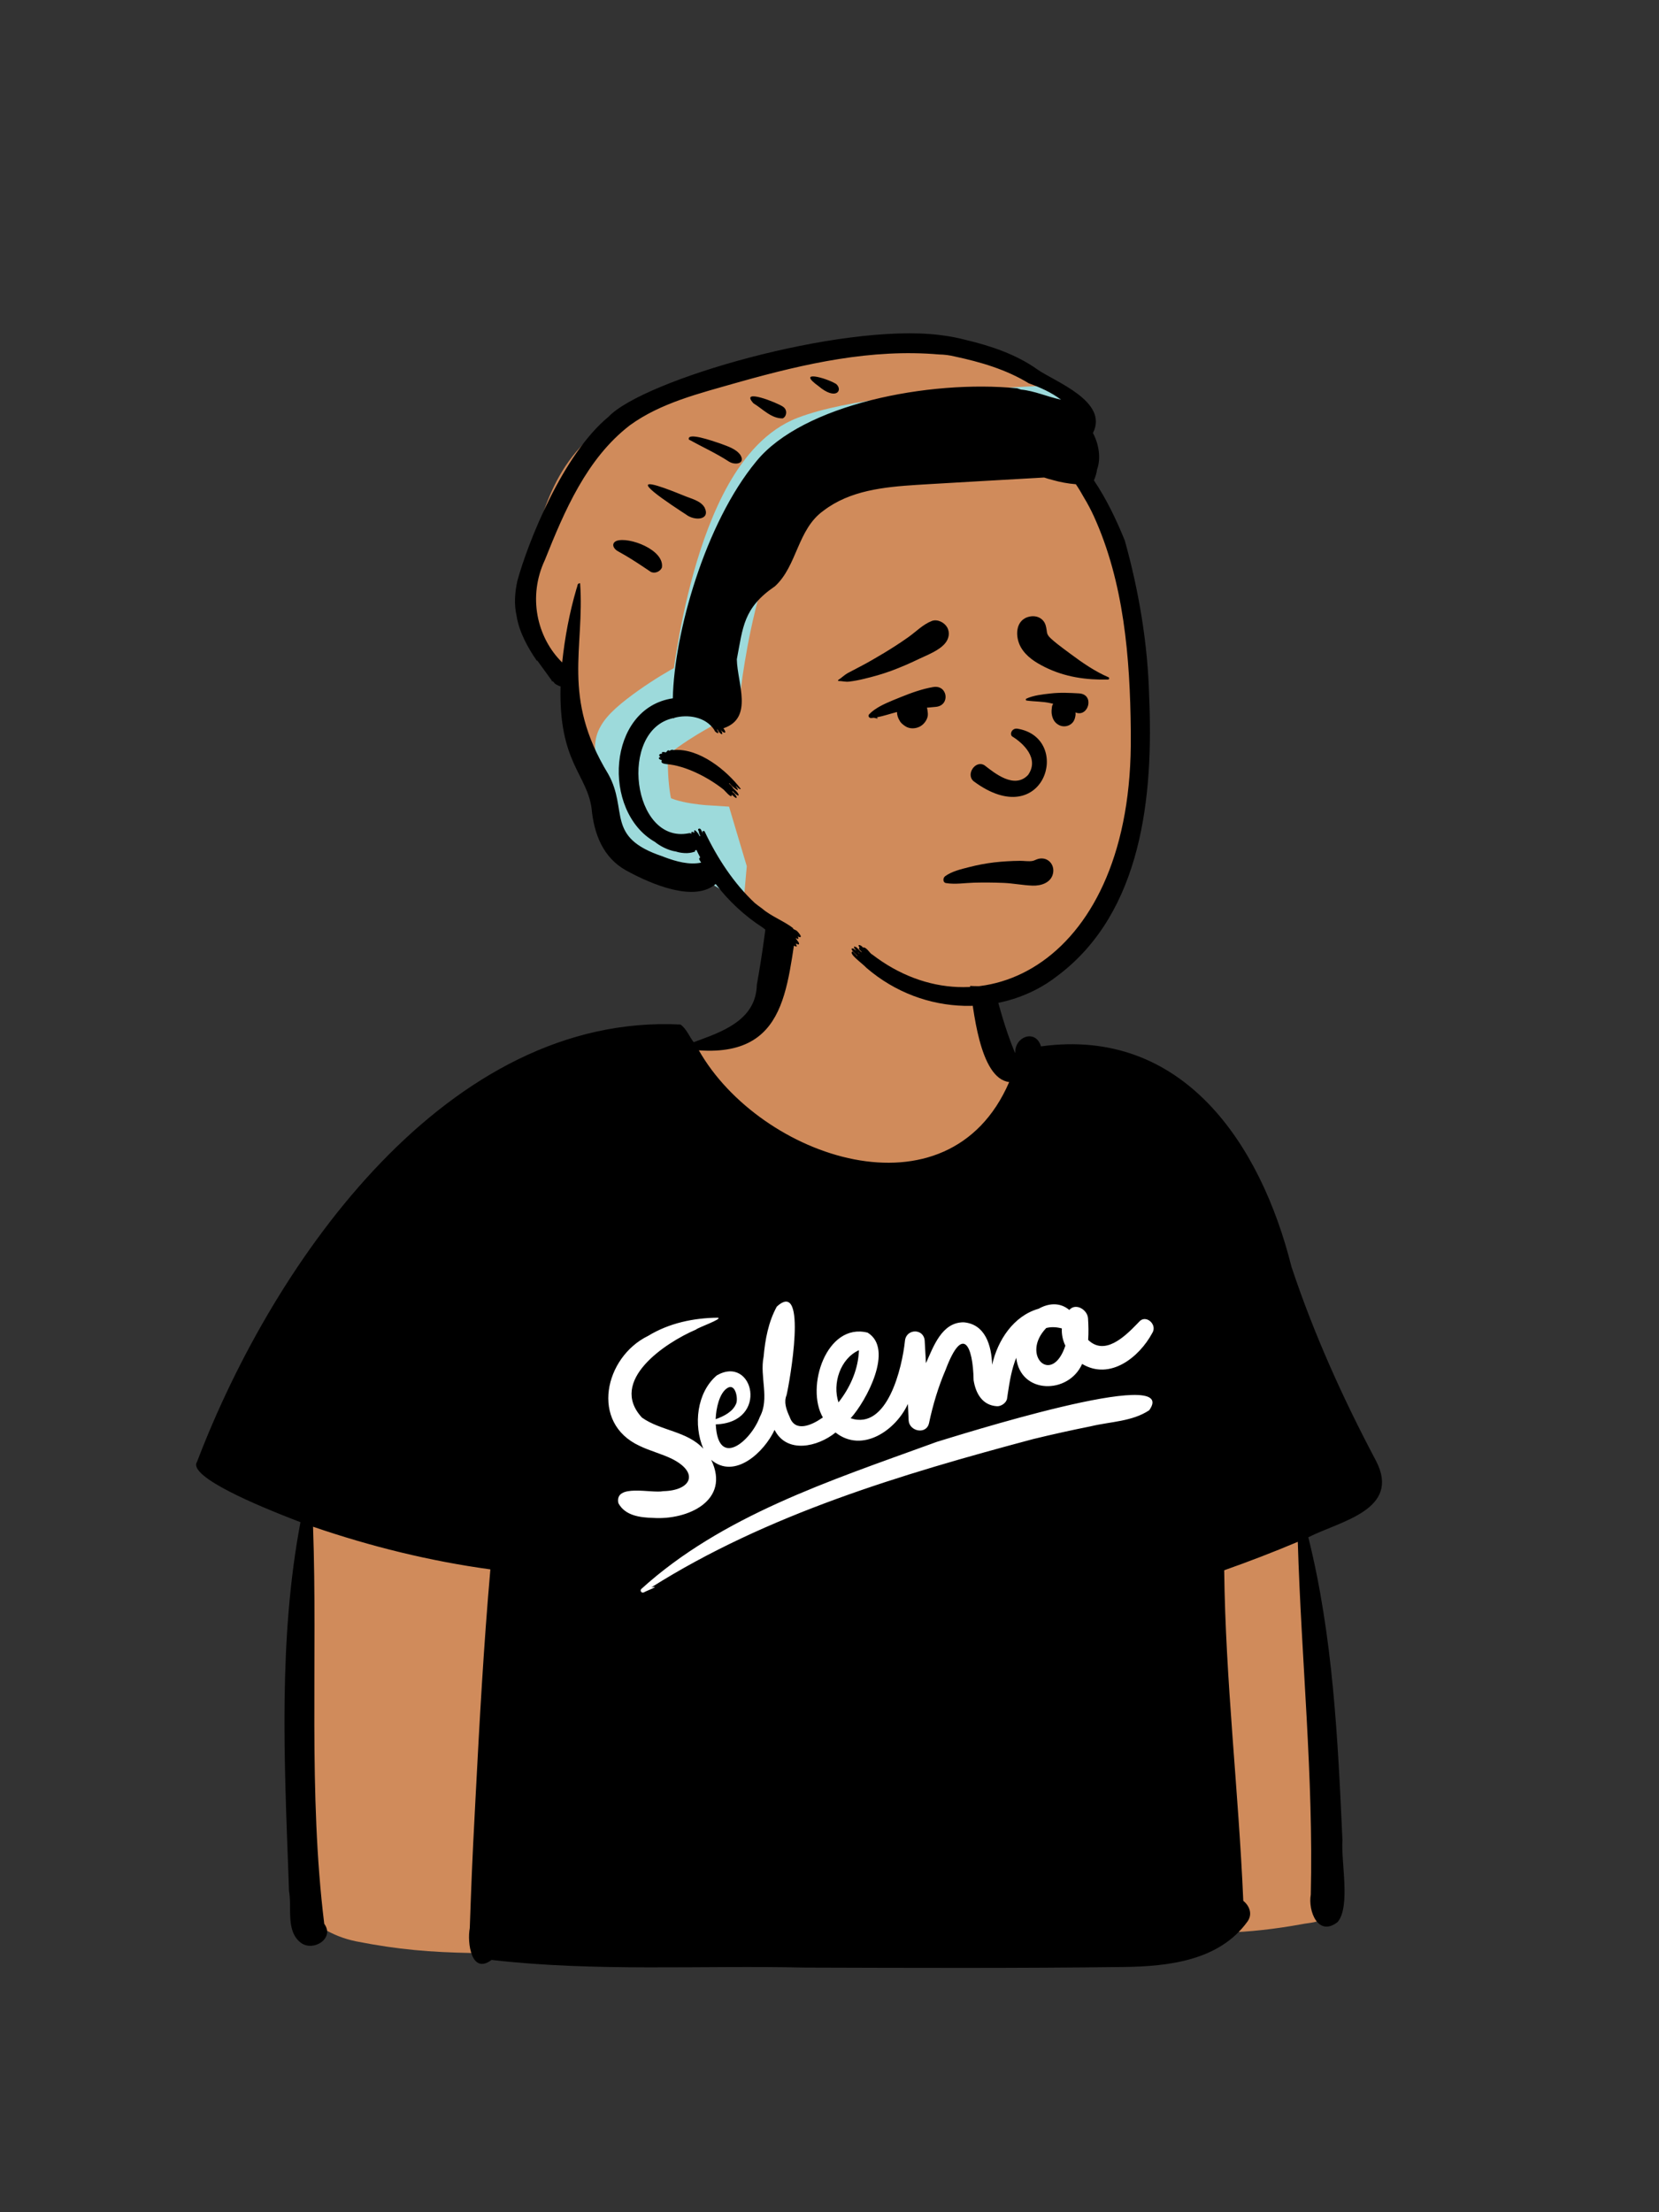 <svg width="36" height="48" viewBox="0 0 36 48" fill="none" xmlns="http://www.w3.org/2000/svg">
<rect x="0" y="0" width="36" height="48" fill="#333333" stroke="none"/>
<path fill-rule="evenodd" clip-rule="evenodd" d="M20.746 42.483C18.206 42.49 16.685 42.461 13.812 42.419C10.487 42.331 9.591 42.489 7.728 42.123C7.443 42.063 7.226 41.971 7.007 41.843C6.928 41.932 6.794 42.065 6.667 41.977C6.434 41.823 6.541 41.283 6.483 40.978C6.387 38.296 6.234 35.533 6.758 32.882C6.44 32.779 4.577 32.012 4.476 31.756C6.16 27.349 9.855 22.193 14.717 22.387C14.815 22.507 14.902 22.686 15.011 22.809C15.672 22.561 16.589 22.313 16.635 21.36C16.749 20.723 16.831 20.129 16.887 19.544C16.897 19.477 16.977 19.455 17.026 19.426C17.047 19.275 17.095 19.12 17.199 19.017C18.052 18.94 19.997 19.292 20.507 19.436C21.203 19.556 21.131 20.303 21.261 20.87C21.466 21.57 21.609 22.298 21.915 22.982C21.984 22.992 22.178 23.025 22.249 23.038C22.253 22.96 22.217 22.73 22.288 22.683C22.419 22.551 22.45 22.803 22.479 22.885C25.356 22.341 27.238 24.784 27.869 27.512C28.325 28.884 28.93 30.273 29.72 31.762C30.215 32.687 28.792 32.859 28.196 33.228C28.811 35.624 28.886 38.064 28.986 40.479C29.013 40.851 29.049 41.356 28.918 41.541C28.855 41.589 28.812 41.588 28.749 41.591C28.627 41.723 28.417 41.715 28.241 41.752C27.684 41.853 27.112 41.921 26.576 41.931C25.07 42.864 22.747 42.343 20.746 42.483Z" fill="#D08B5B"/>
<rect x="11.925" y="26.176" width="13.709" height="9.018" fill="white"/>
<path fill-rule="evenodd" clip-rule="evenodd" d="M16.677 19.543C16.756 19.147 17.409 19.239 17.38 19.638C17.05 21.125 17.25 22.936 15.165 22.79C16.489 25.12 20.578 26.537 21.899 23.478C21.248 23.4 21.119 21.86 21.041 21.321L21.037 21.273C21.02 20.996 21.026 20.739 21.192 20.502C21.359 20.626 21.425 20.852 21.482 21.057L21.523 21.222C21.661 21.77 21.805 22.317 22.023 22.84L22.031 22.841C22.02 22.486 22.476 22.324 22.589 22.704C25.672 22.279 27.359 24.825 28.025 27.487C28.51 28.945 29.143 30.347 29.862 31.702C30.404 32.761 29.087 33.003 28.39 33.355C28.926 35.504 29.031 37.729 29.131 39.932C29.098 40.402 29.31 41.367 29.026 41.704C28.606 42.033 28.38 41.469 28.444 41.107C28.505 38.551 28.238 36.006 28.162 33.454C27.636 33.676 27.104 33.881 26.565 34.071C26.592 36.466 26.877 38.861 26.979 41.244C27.112 41.349 27.185 41.531 27.072 41.69C26.462 42.54 25.361 42.666 24.392 42.679C22.086 42.708 19.777 42.699 17.471 42.692C15.205 42.641 12.92 42.786 10.667 42.526C10.225 42.858 10.135 42.142 10.194 41.837L10.216 41.226C10.231 40.819 10.248 40.411 10.268 40.004L10.319 39.011C10.405 37.357 10.496 35.703 10.641 34.052C9.332 33.873 8.042 33.555 6.793 33.126C6.895 35.993 6.685 38.89 7.036 41.742C7.268 42.057 6.803 42.353 6.531 42.156C6.194 41.899 6.339 41.396 6.271 41.026L6.263 40.786C6.168 38.207 6.04 35.572 6.52 33.028L6.314 32.948C5.683 32.702 4.062 32.043 4.275 31.719C5.967 27.283 9.752 21.977 14.766 22.23C14.893 22.318 14.958 22.49 15.052 22.613L15.201 22.559C15.779 22.347 16.406 22.079 16.423 21.368C16.532 20.762 16.619 20.155 16.677 19.543ZM24.938 30.599C25.657 29.594 20.676 31.182 20.322 31.287L20.188 31.336C18.007 32.129 15.655 32.896 13.915 34.478C13.879 34.518 13.924 34.573 13.972 34.551L13.978 34.547C14.047 34.509 14.346 34.402 14.134 34.442C16.648 32.856 19.568 31.985 22.421 31.224C22.836 31.123 23.252 31.031 23.671 30.947C24.092 30.845 24.569 30.846 24.938 30.599ZM17.068 30.272C17.129 30.022 17.542 27.72 16.856 28.351C16.674 28.682 16.603 29.066 16.57 29.439C16.482 29.874 16.705 30.343 16.488 30.744C16.294 31.267 15.58 31.879 15.532 30.906C16.701 30.866 16.35 29.385 15.554 29.843C15.119 30.216 15.044 30.918 15.262 31.433C14.909 31.049 14.339 31.048 13.931 30.759C13.195 29.963 14.431 29.135 15.104 28.848C15.142 28.806 15.694 28.614 15.577 28.591C15.049 28.596 14.519 28.708 14.063 28.986C13.119 29.447 12.798 30.873 13.878 31.372C14.111 31.485 14.367 31.546 14.598 31.662C15.18 31.964 14.992 32.343 14.391 32.355C14.144 32.409 13.327 32.182 13.419 32.616C13.566 32.887 13.888 32.927 14.17 32.935C14.922 32.986 15.858 32.561 15.433 31.675C15.947 32.113 16.588 31.501 16.808 31.025C17.076 31.552 17.75 31.393 18.131 31.082C18.712 31.54 19.442 31.031 19.701 30.462C19.706 30.58 19.711 30.699 19.717 30.817C19.729 31.059 20.104 31.137 20.16 30.877C20.244 30.481 20.361 30.09 20.521 29.718C20.889 28.74 21.114 29.181 21.127 29.947C21.173 30.235 21.317 30.493 21.635 30.512C21.723 30.517 21.839 30.439 21.853 30.346L21.871 30.224C21.91 29.967 21.954 29.702 22.052 29.461C22.145 30.26 23.19 30.256 23.482 29.594C24.087 29.957 24.721 29.45 25.003 28.925L25.012 28.909C25.11 28.73 24.86 28.513 24.717 28.681L24.667 28.733C24.397 29.012 23.968 29.418 23.613 29.073C23.624 28.917 23.62 28.758 23.61 28.605C23.599 28.422 23.347 28.26 23.203 28.423C23.001 28.252 22.751 28.276 22.539 28.396C21.992 28.551 21.648 29.083 21.529 29.613C21.516 29.19 21.378 28.731 20.913 28.691C20.437 28.687 20.255 29.219 20.093 29.578C20.083 29.417 20.074 29.257 20.066 29.096C20.052 28.82 19.669 28.823 19.638 29.088L19.637 29.096C19.577 29.669 19.259 31.041 18.459 30.773C18.797 30.401 19.407 29.268 18.827 28.915C17.933 28.69 17.475 30.099 17.856 30.755L17.836 30.769C17.619 30.919 17.259 31.087 17.138 30.75L17.124 30.719C17.061 30.576 17.006 30.422 17.068 30.272ZM15.79 30.113C15.959 30.014 16.019 30.341 15.976 30.451C15.907 30.627 15.718 30.726 15.53 30.793L15.531 30.773C15.539 30.572 15.606 30.221 15.79 30.113ZM18.637 29.297C18.641 29.32 18.635 29.349 18.634 29.371C18.605 29.756 18.433 30.127 18.195 30.428C18.058 30.019 18.235 29.479 18.637 29.297ZM22.703 28.815C22.813 28.786 22.929 28.794 23.042 28.824C23.034 28.953 23.062 29.081 23.118 29.199C22.826 30.076 22.14 29.401 22.703 28.815Z" fill="black"/>
<path fill-rule="evenodd" clip-rule="evenodd" d="M19.289 7.474C20.687 7.474 22.365 8.153 22.508 8.167L22.512 8.167C22.587 8.167 22.88 8.391 23.391 8.839L22.837 9.922L22.882 9.965C23.097 10.171 23.28 10.359 23.424 10.507C24.605 11.717 24.817 16.467 24.539 18.123C24.261 19.779 23.745 21.4 21.347 21.4C18.948 21.4 16.28 19.954 15.868 19.504C15.595 19.204 15.287 19.06 14.945 19.073C14.931 19.055 14.917 19.037 14.903 19.019L14.853 19.012C14.38 18.944 14.041 18.851 13.837 18.735C13.437 18.508 12.997 17.316 12.997 17.053C12.997 16.793 12.341 14.902 12.328 14.701L12.328 14.696C12.328 14.529 11.47 13.759 11.47 13.515C11.47 13.271 11.297 13.286 11.47 12.425L11.521 12.172C11.704 11.255 12.064 9.738 13.437 9.078C14.945 8.353 17.877 7.474 19.289 7.474Z" fill="#D08B5B"/>
<path fill-rule="evenodd" clip-rule="evenodd" d="M22.871 9.865C22.547 9.877 22.196 9.892 21.833 9.913C21.072 9.955 20.265 10.018 19.543 10.111C18.806 10.206 18.212 10.327 17.849 10.465C17.638 10.545 17.382 10.778 17.119 11.239C16.865 11.685 16.659 12.25 16.497 12.829C16.336 13.403 16.227 13.962 16.159 14.379C16.125 14.587 16.101 14.758 16.086 14.876C16.078 14.935 16.073 14.98 16.069 15.01L16.066 15.043L16.065 15.051L16.065 15.052L16.065 15.052L16.065 15.052L16.065 15.052L16.022 15.472L15.641 15.653C15.641 15.653 15.641 15.653 15.641 15.653L15.641 15.653L15.64 15.653L15.64 15.653L15.64 15.653L15.638 15.654L15.623 15.662C15.608 15.669 15.585 15.681 15.555 15.696C15.495 15.727 15.406 15.775 15.299 15.837C15.082 15.961 14.798 16.139 14.518 16.356L14.489 16.379L14.489 16.434C14.489 16.529 14.492 16.66 14.499 16.801C14.507 16.943 14.52 17.085 14.54 17.208C14.546 17.251 14.554 17.289 14.561 17.32C14.623 17.346 14.71 17.373 14.816 17.397C14.94 17.425 15.063 17.443 15.158 17.454C15.204 17.46 15.242 17.464 15.267 17.466L15.294 17.468L15.299 17.468L15.299 17.469L15.299 17.469L15.299 17.469L15.299 17.469L15.3 17.469L15.82 17.502L15.969 18.003L16.164 18.657L16.205 18.794L16.192 18.937L16.123 19.723C16.006 19.641 15.92 19.569 15.868 19.513C15.595 19.213 15.287 19.069 14.945 19.081L14.903 19.028L14.853 19.021C14.794 19.013 14.736 19.004 14.681 18.994L14.686 18.947L14.671 18.897C14.612 18.887 14.55 18.874 14.487 18.86C14.304 18.819 14.08 18.756 13.873 18.655C13.787 18.614 13.676 18.553 13.566 18.466C13.33 18.127 13.118 17.593 13.035 17.275C13.019 17.14 13.008 17.005 13.002 16.884C12.995 16.761 12.991 16.646 12.99 16.549C12.941 16.448 12.911 16.328 12.913 16.187C12.918 15.883 13.086 15.664 13.171 15.563C13.278 15.436 13.423 15.307 13.599 15.17C13.949 14.899 14.295 14.683 14.551 14.536C14.576 14.522 14.6 14.508 14.624 14.495C14.638 14.391 14.657 14.271 14.679 14.136C14.753 13.684 14.872 13.068 15.052 12.425C15.23 11.787 15.477 11.092 15.816 10.496C16.147 9.916 16.625 9.326 17.315 9.063C17.853 8.858 18.594 8.721 19.351 8.624C20.123 8.524 20.969 8.458 21.75 8.415C22.124 8.394 22.484 8.378 22.817 8.366C22.96 8.478 23.152 8.638 23.391 8.848L22.871 9.865ZM14.489 17.285C14.49 17.285 14.493 17.286 14.497 17.29C14.492 17.287 14.489 17.285 14.489 17.285Z" fill="#9DDADB"/>
<path fill-rule="evenodd" clip-rule="evenodd" d="M13.204 9.044C13.956 8.244 18.227 7.006 20.387 7.268L20.452 7.277C20.624 7.299 20.794 7.332 20.962 7.377C21.504 7.504 22.064 7.696 22.512 8.017C22.885 8.279 24.065 8.708 23.717 9.395C23.846 9.64 23.894 9.942 23.807 10.184C23.796 10.267 23.771 10.344 23.738 10.423C24.013 10.831 24.231 11.291 24.408 11.729C24.716 12.832 24.908 13.98 24.936 15.105C25.03 17.243 24.796 19.796 22.939 21.179C21.817 22.055 20.059 22.084 18.799 20.998C18.727 20.913 18.391 20.684 18.503 20.644C18.536 20.679 18.571 20.713 18.606 20.747C18.604 20.744 18.604 20.74 18.604 20.736L18.572 20.706C18.509 20.648 18.429 20.565 18.521 20.581C18.525 20.586 18.529 20.59 18.534 20.595C18.553 20.607 18.567 20.617 18.579 20.625L18.585 20.63L18.583 20.628C18.53 20.572 18.499 20.515 18.577 20.551L18.588 20.556C18.623 20.593 18.658 20.629 18.695 20.663C18.694 20.659 18.695 20.655 18.697 20.651L18.663 20.618C18.63 20.585 18.635 20.585 18.651 20.559C18.581 20.461 18.712 20.519 18.721 20.558C18.803 20.538 18.875 20.692 18.928 20.711C21.239 22.492 24.593 20.912 24.538 15.948L24.538 15.851C24.522 14.264 24.389 12.633 23.734 11.196C23.67 11.057 23.599 10.923 23.52 10.793C23.466 10.695 23.409 10.6 23.346 10.507C23.172 10.493 23.001 10.461 22.831 10.412C22.773 10.397 22.716 10.381 22.658 10.361C21.819 10.407 20.998 10.457 20.156 10.505L19.893 10.521C19.18 10.567 18.442 10.641 17.867 11.083C17.302 11.486 17.3 12.279 16.816 12.721C16.127 13.19 16.122 13.613 15.989 14.305C15.999 14.825 16.359 15.582 15.698 15.802C15.81 15.961 15.654 15.885 15.642 15.829C15.641 15.829 15.639 15.829 15.639 15.829C15.738 16.015 15.592 15.898 15.579 15.838C15.571 15.836 15.563 15.831 15.555 15.823C15.656 15.985 15.494 15.871 15.503 15.842C15.31 15.544 14.911 15.497 14.631 15.576C14.627 15.587 14.615 15.588 14.607 15.582C13.413 15.842 13.721 18.32 14.944 18.08C14.997 18.069 14.996 18.095 15.006 18.097C14.978 18.023 15.057 18.053 15.057 18.068L15.062 18.068C15.065 18.068 15.064 18.067 15.067 18.068C15.039 17.916 15.193 18.137 15.181 18.146C15.186 18.143 15.191 18.141 15.196 18.141L15.19 18.126C15.165 18.058 15.167 18.086 15.167 18.047C15.148 17.999 15.147 18.02 15.151 17.989C15.219 17.936 15.238 18.095 15.261 18.107C15.222 18.053 15.253 18.009 15.289 18.038C15.565 18.619 15.921 19.165 16.381 19.595C16.431 19.635 16.482 19.674 16.535 19.711C16.73 19.882 17.031 19.992 17.214 20.143C17.214 20.146 17.213 20.149 17.211 20.152L17.215 20.156L17.219 20.16L17.283 20.191C17.302 20.207 17.319 20.224 17.334 20.244C17.349 20.263 17.363 20.283 17.375 20.305C17.381 20.331 17.368 20.342 17.343 20.331C17.332 20.327 17.321 20.323 17.31 20.318C17.311 20.319 17.311 20.32 17.312 20.321C17.316 20.326 17.34 20.382 17.312 20.373L17.308 20.372C17.293 20.366 17.278 20.36 17.263 20.354C17.281 20.376 17.297 20.4 17.311 20.421C17.327 20.437 17.336 20.456 17.34 20.477C17.339 20.489 17.333 20.494 17.321 20.492C17.303 20.486 17.285 20.48 17.267 20.473L17.272 20.483C17.285 20.508 17.302 20.55 17.271 20.536C17.244 20.527 17.217 20.517 17.191 20.507C17.189 20.511 17.184 20.513 17.176 20.509C17.092 20.479 17.012 20.443 16.935 20.4C16.867 20.35 16.799 20.302 16.73 20.253C16.666 20.214 16.605 20.171 16.546 20.123C16.151 19.867 15.805 19.542 15.53 19.181C15.072 19.579 14.154 19.198 13.587 18.887C13.085 18.608 12.888 18.093 12.837 17.537C12.731 16.789 12.121 16.533 12.164 14.892C12.163 14.893 12.162 14.893 12.16 14.893C12.138 14.886 12.117 14.877 12.096 14.866C12.075 14.856 12.056 14.844 12.037 14.83L12.014 14.798C12.003 14.791 11.992 14.784 11.984 14.778L11.98 14.783C11.966 14.799 11.975 14.775 11.976 14.77L11.937 14.716C11.843 14.588 11.74 14.443 11.656 14.328L11.653 14.333C11.651 14.336 11.65 14.339 11.651 14.34C11.451 14.052 11.263 13.705 11.211 13.368C11.15 13.109 11.174 12.842 11.227 12.602C11.458 11.761 12.213 9.859 13.204 9.044ZM18.625 20.669L18.612 20.657L18.623 20.671C18.629 20.678 18.635 20.685 18.644 20.691C18.644 20.689 18.644 20.687 18.644 20.684C18.638 20.68 18.631 20.674 18.625 20.669ZM20.377 7.691C18.912 7.564 17.471 7.888 16.073 8.28L15.977 8.307C15.182 8.535 14.341 8.739 13.67 9.226C12.731 9.947 12.246 11.093 11.823 12.152C11.454 12.938 11.643 13.825 12.199 14.374C12.257 13.829 12.356 13.299 12.51 12.773C12.543 12.691 12.518 12.664 12.588 12.654C12.692 14.07 12.176 15.116 13.198 16.794C13.641 17.586 13.128 18.166 14.38 18.582L14.414 18.596C14.674 18.694 14.959 18.772 15.215 18.717L15.192 18.68C15.168 18.641 15.161 18.622 15.195 18.606C15.194 18.604 15.193 18.602 15.192 18.6C15.164 18.548 15.138 18.495 15.113 18.442C15.102 18.446 15.092 18.448 15.081 18.451C15.088 18.464 15.089 18.477 15.07 18.481C15.001 18.505 14.93 18.514 14.858 18.51L14.842 18.509C14.761 18.504 14.709 18.489 14.663 18.475C14.648 18.472 14.633 18.47 14.617 18.467C14.469 18.434 14.312 18.35 14.211 18.267C13.053 17.608 13.173 15.364 14.6 15.152C14.629 13.74 15.299 11.357 16.411 10.011C17.417 8.773 20.161 8.236 22.071 8.425C22.099 8.435 22.126 8.444 22.154 8.453C22.449 8.48 22.73 8.611 23.024 8.672C22.813 8.513 22.573 8.407 22.325 8.317C21.832 8.015 21.267 7.852 20.722 7.736C20.609 7.708 20.494 7.693 20.377 7.691ZM14.534 16.287C14.611 16.245 14.602 16.286 14.62 16.274C15.172 16.229 15.767 16.713 16.075 17.117C16.051 17.142 15.985 17.067 15.973 17.055C15.972 17.057 15.97 17.058 15.968 17.059L15.977 17.071C16.102 17.251 15.854 17.039 15.831 16.995C15.826 16.997 15.822 16.999 15.818 16.998C15.837 17.017 15.897 17.067 15.908 17.103L15.924 17.117C16.074 17.245 16.061 17.342 15.891 17.159C15.895 17.168 15.896 17.176 15.894 17.182L15.899 17.186C15.983 17.244 16.052 17.408 15.877 17.24C15.895 17.363 15.704 17.126 15.697 17.128C15.366 16.866 14.878 16.613 14.462 16.579L14.447 16.577C14.371 16.567 14.335 16.544 14.362 16.494C14.268 16.472 14.29 16.425 14.334 16.427C14.268 16.383 14.328 16.341 14.366 16.358C14.34 16.284 14.446 16.333 14.455 16.323C14.51 16.238 14.525 16.309 14.534 16.287ZM13.378 11.736C13.643 11.639 14.426 11.93 14.363 12.316C14.326 12.404 14.203 12.455 14.117 12.405L14.004 12.329C13.808 12.198 13.631 12.082 13.42 11.967C13.306 11.91 13.256 11.789 13.378 11.736ZM14.886 11.163L14.783 11.096C14.231 10.733 13.45 10.184 14.835 10.752C14.993 10.82 15.202 10.861 15.289 11.011C15.424 11.289 15.068 11.307 14.886 11.163ZM14.948 9.537C14.903 9.368 15.455 9.566 15.615 9.618L15.64 9.627C15.796 9.686 15.975 9.74 16.068 9.875C16.178 10.062 15.956 10.1 15.819 10.016C15.538 9.832 15.229 9.693 14.948 9.537ZM16.35 8.751C16.04 8.411 16.87 8.737 16.995 8.827L16.998 8.83C17.091 8.896 17.072 9.037 16.985 9.078C16.737 9.083 16.554 8.875 16.35 8.751ZM17.763 8.379C17.269 8.023 17.919 8.193 18.145 8.332C18.299 8.468 18.14 8.698 17.763 8.379Z" fill="black"/>
<path fill-rule="evenodd" clip-rule="evenodd" d="M22.537 18.634C22.735 18.588 22.89 18.755 22.851 18.948C22.81 19.153 22.591 19.223 22.407 19.216C22.198 19.209 21.989 19.166 21.779 19.157C21.564 19.148 21.348 19.147 21.132 19.152C20.933 19.158 20.728 19.193 20.53 19.161C20.453 19.149 20.46 19.047 20.51 19.011C20.659 18.904 20.852 18.86 21.028 18.815C21.206 18.769 21.389 18.734 21.573 18.712C21.759 18.691 21.946 18.68 22.134 18.678C22.219 18.677 22.323 18.696 22.407 18.68C22.449 18.672 22.492 18.644 22.537 18.634ZM21.966 15.98C22.202 16.124 22.562 16.459 22.308 16.816C22.009 17.13 21.578 16.77 21.366 16.607C21.169 16.48 20.948 16.805 21.13 16.953C22.665 18.089 23.287 16.018 22.085 15.812C21.953 15.789 21.904 15.936 21.966 15.98ZM20.252 14.907C20.568 14.855 20.624 15.306 20.31 15.337C20.244 15.344 20.179 15.349 20.114 15.355C20.12 15.376 20.125 15.396 20.127 15.418C20.13 15.437 20.132 15.456 20.134 15.478C20.144 15.589 20.065 15.704 19.973 15.758C19.878 15.814 19.741 15.822 19.646 15.758C19.597 15.726 19.548 15.689 19.521 15.635C19.485 15.579 19.466 15.515 19.464 15.449C19.319 15.486 19.173 15.537 19.027 15.564C19.032 15.569 19.038 15.575 19.043 15.581C19.047 15.586 19.041 15.595 19.036 15.59L18.963 15.574C18.94 15.577 18.918 15.579 18.895 15.581L18.896 15.579C18.858 15.578 18.828 15.534 18.861 15.498C18.99 15.362 19.191 15.272 19.373 15.196L19.55 15.124C19.775 15.033 20.013 14.947 20.252 14.907ZM22.796 15.047C23.003 15.023 23.208 15.033 23.415 15.045C23.764 15.066 23.618 15.576 23.337 15.458C23.34 15.477 23.341 15.495 23.339 15.513C23.328 15.602 23.299 15.678 23.217 15.726C23.14 15.771 23.044 15.771 22.968 15.726C22.886 15.678 22.849 15.611 22.828 15.524C22.812 15.456 22.819 15.4 22.828 15.333C22.831 15.31 22.841 15.29 22.854 15.271C22.834 15.266 22.815 15.261 22.795 15.257C22.621 15.217 22.449 15.225 22.276 15.2C22.257 15.198 22.254 15.168 22.27 15.16C22.426 15.087 22.625 15.066 22.796 15.047ZM20.22 13.474C20.34 13.428 20.49 13.504 20.551 13.608C20.62 13.727 20.59 13.864 20.505 13.963C20.374 14.117 20.124 14.211 19.94 14.298L19.926 14.305C19.737 14.396 19.543 14.48 19.346 14.553C19.152 14.625 18.951 14.681 18.751 14.729C18.645 14.755 18.537 14.776 18.429 14.789C18.343 14.8 18.278 14.776 18.196 14.776C18.184 14.776 18.18 14.76 18.19 14.754C18.266 14.706 18.323 14.643 18.406 14.599C18.493 14.553 18.58 14.507 18.667 14.462C18.843 14.371 19.013 14.27 19.184 14.168C19.363 14.06 19.538 13.947 19.709 13.826C19.876 13.708 20.029 13.547 20.22 13.474ZM22.35 13.377C22.499 13.348 22.647 13.418 22.691 13.57C22.733 13.716 22.689 13.747 22.802 13.852C22.892 13.935 22.989 14.009 23.087 14.082L23.231 14.189C23.492 14.383 23.756 14.566 24.056 14.696C24.081 14.707 24.067 14.745 24.043 14.745C23.565 14.755 23.108 14.69 22.677 14.476C22.475 14.376 22.273 14.25 22.156 14.05C22.021 13.819 22.025 13.439 22.35 13.377Z" fill="black"/>
</svg>
